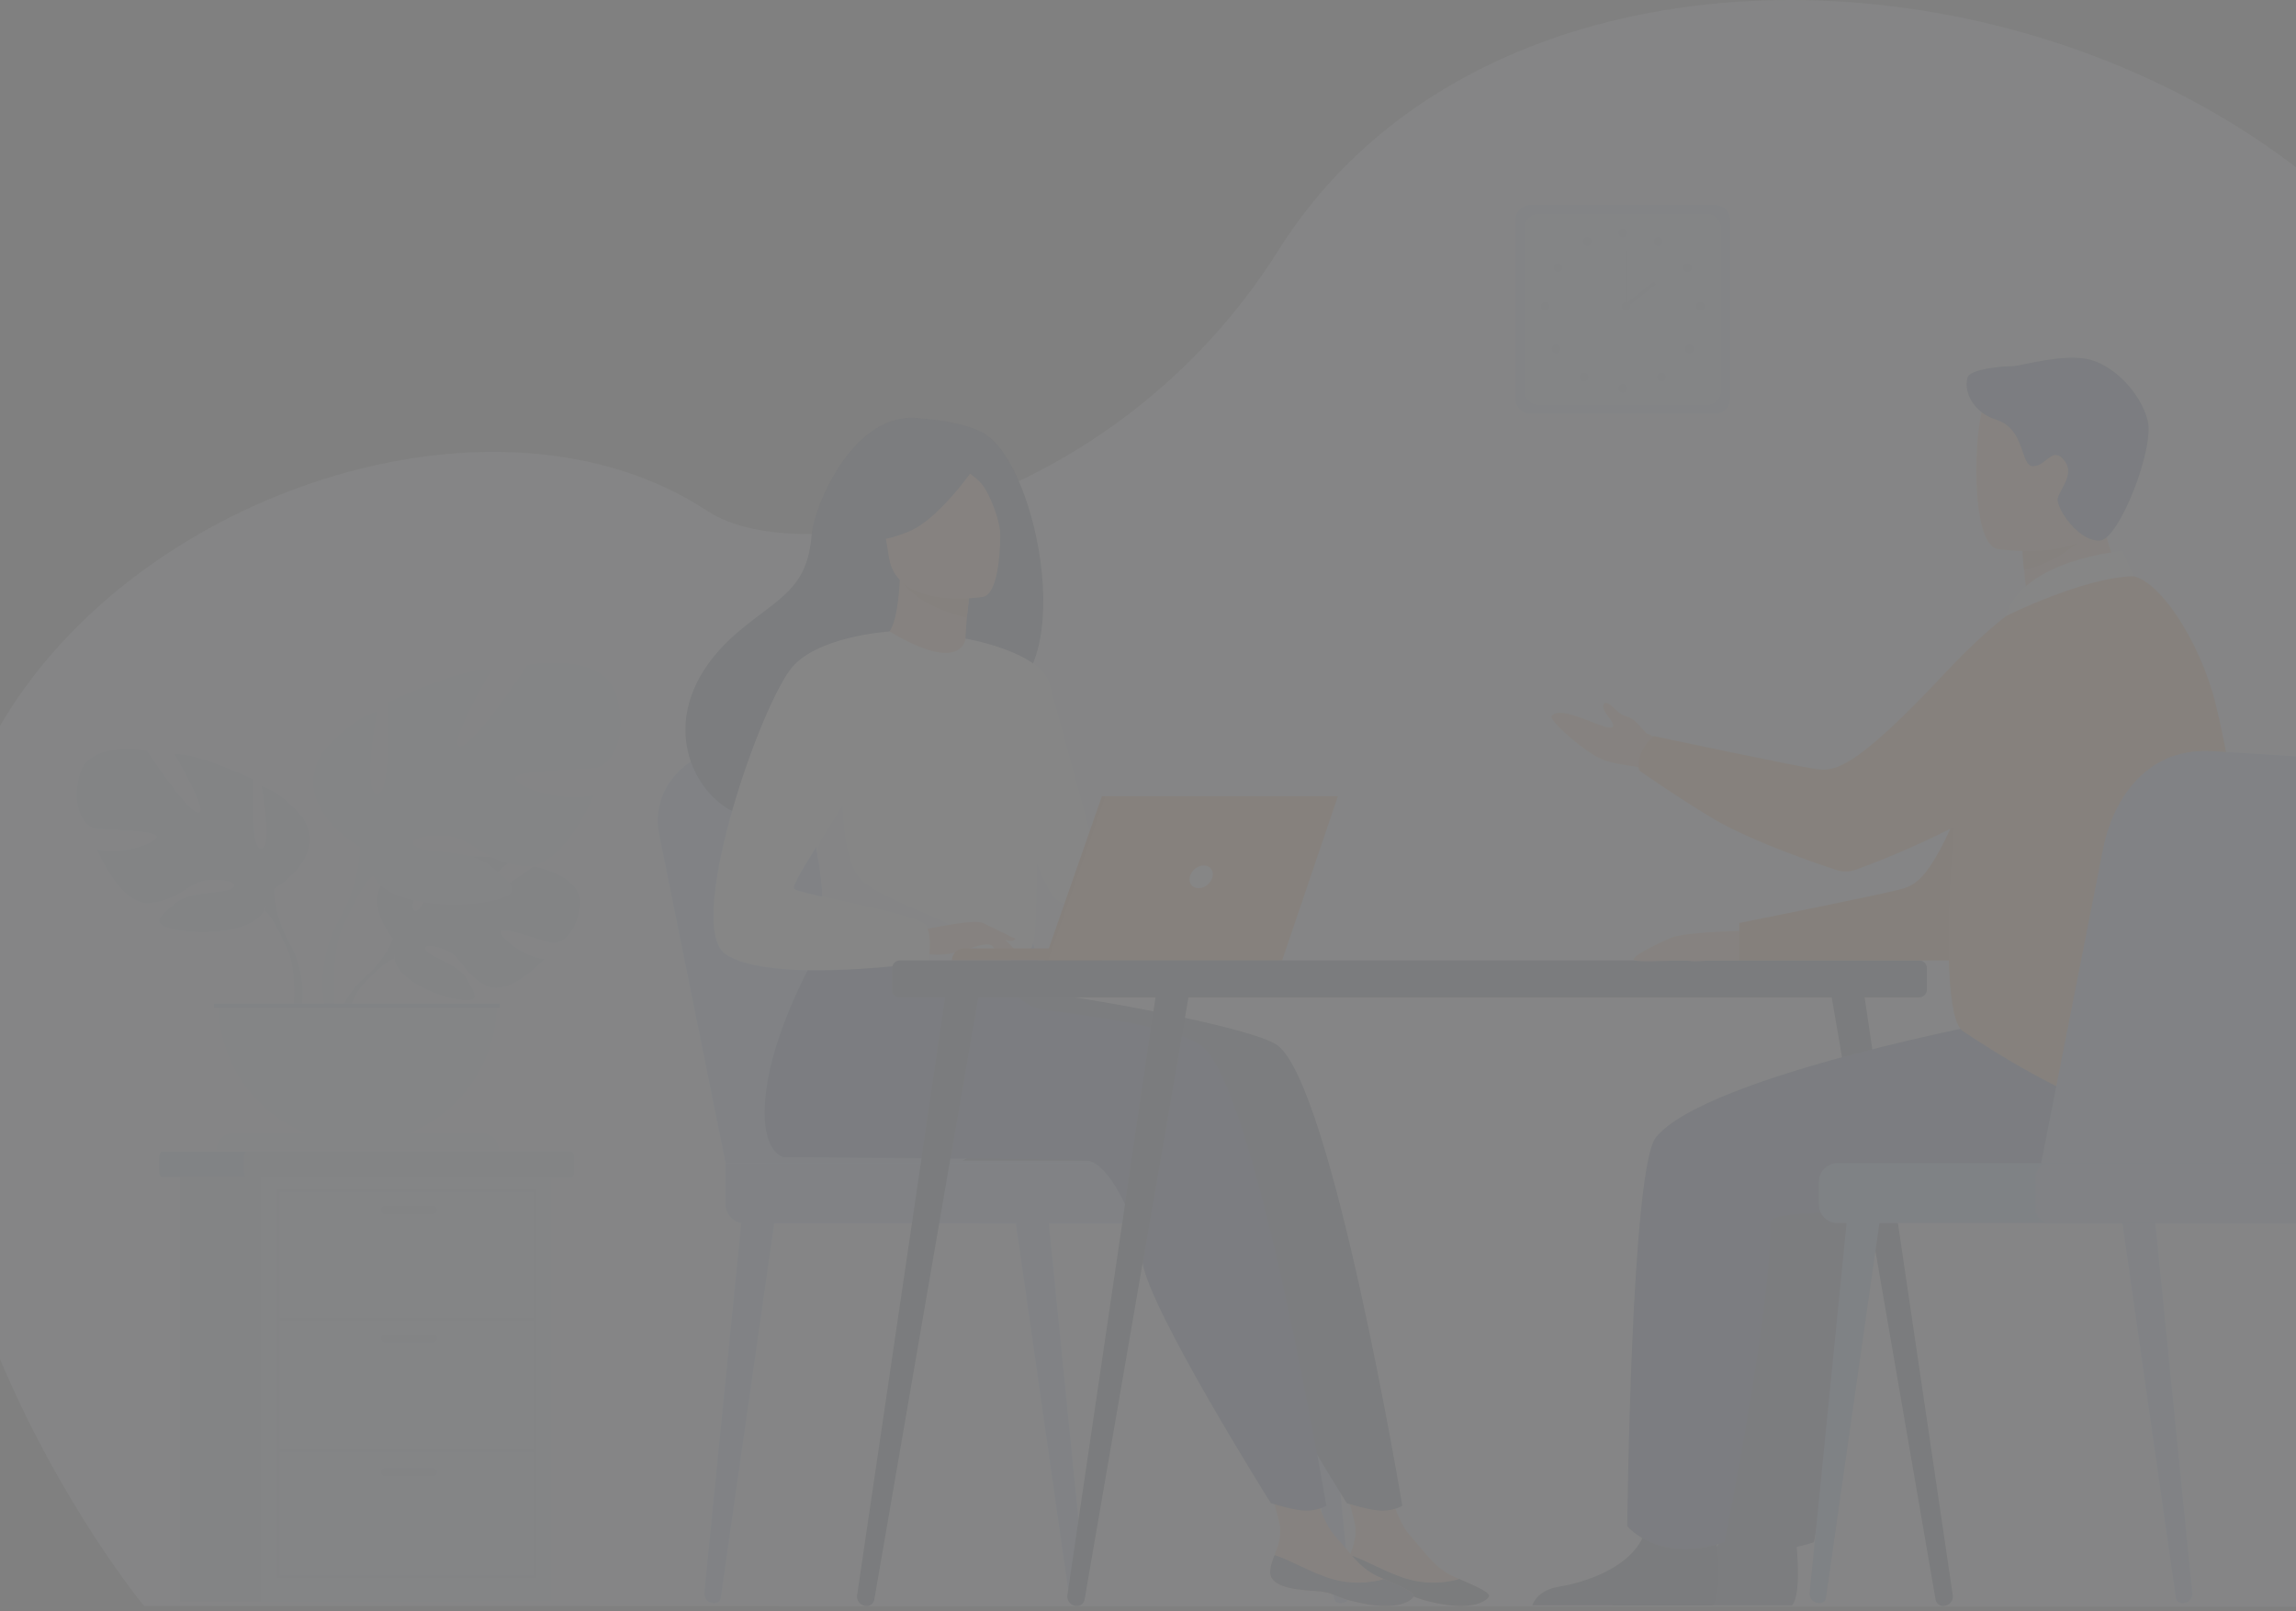 <svg width="945" height="663" viewBox="0 0 945 663" fill="none" xmlns="http://www.w3.org/2000/svg">
<rect x="0" y="0" width="945" height="663" fill="#808080" stroke="none"/>
<g opacity="0.05" clip-path="url(#clip0_577_13471)">
<path d="M59.287 660.974C59.287 660.974 -78.972 494.071 -11.403 322.248C32.645 210.248 197.858 148.877 291.095 210.248C330.805 236.387 458.211 211.129 526.236 102.914C658.427 -107.373 1119.78 20.336 1035.79 343.201C995.139 499.443 1159.49 505.124 1075.75 661.304L59.287 660.974Z" fill="#EBF3FA"/>
<path d="M161.63 386.284C161.63 386.284 147.686 369.982 160.771 359.625C160.771 359.625 170.328 353.829 178.122 354.299C178.122 354.299 167.081 372.854 170.653 374.699C174.225 376.545 181.469 353.133 181.469 353.133C181.469 353.133 203.219 351.019 210.215 354.389C210.215 354.389 191.622 369.636 195.54 370.542C199.457 371.449 219.539 356.486 219.539 356.486C219.539 356.486 239.78 359.938 238.699 372.314C237.618 384.689 230.646 388.508 227.579 388.183C224.513 387.853 206.581 380.994 206.191 383.511C205.8 386.028 216.595 394.255 224.155 394.638C224.155 394.638 209.882 410.412 200.399 405.86C190.915 401.308 190.105 394.094 184.194 391.388C178.283 388.681 173.235 388.689 175.676 391.45C178.118 394.21 188.819 396.892 192.198 402.886C195.577 408.88 198.611 412.921 188.798 411.442C178.986 409.963 163.036 402.766 162.333 394.527C161.63 386.284 161.63 386.284 161.63 386.284Z" fill="#C8DBF4"/>
<path d="M228.746 372.652C228.746 372.652 173.769 370.531 161.625 386.284C161.625 386.284 158.941 394.342 150.678 401.683L149.392 405.202C149.392 405.202 158.92 395.133 162.328 394.528C162.328 394.528 156.997 375.004 228.746 372.652Z" fill="#C8DBF4"/>
<path d="M150.683 401.683C150.683 401.683 138.881 410.429 138.062 426.055L140.204 426.249C140.204 426.249 143.974 410.092 150.785 403.772C157.597 397.453 150.683 401.683 150.683 401.683Z" fill="#C8DBF4"/>
<path d="M112.875 365.785C112.875 365.785 135.057 353.335 124.706 336.445C124.706 336.445 116.427 326.071 107.552 323.406C107.552 323.406 112.283 348.598 107.552 349.191C102.82 349.784 104.3 320.737 104.3 320.737C104.3 320.737 80.934 309.473 71.767 310.363C71.767 310.363 86.258 334.962 81.526 334.368C76.795 333.775 60.528 308.88 60.528 308.88C60.528 308.88 36.575 304.435 32.727 318.66C28.883 332.885 35.095 340 38.642 340.89C42.19 341.78 64.964 341.483 64.372 344.445C63.78 347.407 48.401 352.153 39.826 349.483C39.826 349.483 49.289 372.895 61.712 371.713C74.135 370.527 77.979 362.823 85.666 362.23C93.357 361.636 98.972 363.713 95.129 365.785C91.285 367.861 78.27 366.465 72.059 371.758C65.848 377.048 60.82 380.311 72.355 382.68C83.89 385.052 104.592 383.569 108.732 374.679C112.875 365.785 112.875 365.785 112.875 365.785Z" fill="#C8DBF4"/>
<path d="M43.674 323.105C43.674 323.105 105.78 343.259 112.879 365.785C112.879 365.785 112.583 375.862 118.795 387.421V391.867C118.795 391.867 112.287 376.752 108.74 374.675C108.735 374.675 122.634 355.115 43.674 323.105Z" fill="#C8DBF4"/>
<path d="M118.79 387.422C118.79 387.422 128.369 401.998 122.909 419.741L120.447 419.078C120.447 419.078 122.84 399.534 117.828 389.705C112.813 379.875 118.79 387.422 118.79 387.422Z" fill="#C8DBF4"/>
<path d="M148.167 348.618C148.167 348.618 118.927 332.21 132.575 309.939C132.575 309.939 143.489 296.266 155.184 292.747C155.184 292.747 148.948 325.956 155.184 326.739C161.42 327.521 159.472 289.233 159.472 289.233C159.472 289.233 190.27 274.386 202.355 275.56C202.355 275.56 183.253 307.986 189.489 307.207C195.725 306.425 217.167 273.608 217.167 273.608C217.167 273.608 248.746 267.745 253.81 286.502C258.875 305.259 250.69 314.631 246.012 315.805C241.334 316.975 211.317 316.588 212.094 320.493C212.875 324.399 233.145 330.652 244.45 327.134C244.45 327.134 231.974 357.999 215.6 356.437C199.227 354.876 194.158 344.717 184.021 343.934C173.884 343.151 166.476 345.887 171.545 348.622C176.614 351.358 193.768 349.52 201.953 356.495C210.137 363.469 216.768 367.766 201.562 370.893C186.356 374.02 159.069 372.063 153.61 360.343C148.167 348.618 148.167 348.618 148.167 348.618Z" fill="#D4E4F8"/>
<path d="M239.39 292.355C239.39 292.355 157.523 318.923 148.167 348.613C148.167 348.613 148.558 361.895 140.369 377.134V382.996C140.369 382.996 148.944 363.069 153.622 360.338C153.622 360.338 135.301 334.553 239.39 292.355Z" fill="#D4E4F8"/>
<path d="M140.369 377.139C140.369 377.139 127.745 396.353 134.943 419.74L138.19 418.867C138.19 418.867 135.037 393.106 141.643 380.15C148.245 367.19 140.369 377.139 140.369 377.139Z" fill="#D4E4F8"/>
<path d="M147.18 470.458C178.813 470.458 204.452 444.759 204.452 413.059H89.904C89.904 444.759 115.547 470.458 147.18 470.458Z" fill="#D4E4F8"/>
<path d="M205.245 473.379H89.115C89.115 469.469 92.281 466.297 96.182 466.297H198.179C202.08 466.297 205.245 469.469 205.245 473.379Z" fill="#D4E4F8"/>
<path d="M205.755 413.059H88.022V414.818H205.755V413.059Z" fill="#9FC1F4"/>
<path d="M442.713 659.784L442.996 659.78C445.311 659.739 447.099 657.84 446.881 655.66L431.441 501.145L417.97 502.347L440.139 657.695C440.312 658.907 441.418 659.805 442.713 659.784Z" fill="#8CB4F4"/>
<path d="M294.054 659.784L293.77 659.78C291.456 659.739 289.667 657.84 289.885 655.66L305.325 501.145L318.796 502.347L296.627 657.695C296.458 658.907 295.348 659.805 294.054 659.784Z" fill="#8CB4F4"/>
<path d="M551.629 659.784L551.912 659.78C554.227 659.739 556.015 657.84 555.797 655.66L540.357 501.145L526.886 502.347L549.055 657.695C549.228 658.907 550.334 659.805 551.629 659.784Z" fill="#8CB4F4"/>
<path d="M298.654 478.668L271.247 343.045C267.728 324.683 282.914 307.892 302.625 308.345L355.478 309.556C373.709 309.972 389.56 322.203 394.629 339.757L434.721 478.668H298.654Z" fill="#8CB4F4"/>
<path d="M315.233 478.668L287.826 343.045C284.308 324.683 299.493 307.892 319.204 308.345L372.057 309.556C390.288 309.972 406.139 322.203 411.208 339.757L451.3 478.668H315.233Z" fill="#8CB4F4"/>
<path d="M306.292 503.402H515.392C519.593 503.402 523.03 499.958 523.03 495.748V486.322C523.03 482.112 519.593 478.668 515.392 478.668H298.654V495.748C298.654 499.958 302.091 503.402 306.292 503.402Z" fill="#8CB4F4"/>
<path d="M404.417 503.403H537.713C541.096 503.403 543.867 500.626 543.867 497.235V484.831C543.867 481.441 541.096 478.664 537.713 478.664H404.417C401.033 478.664 398.263 481.441 398.263 484.831V497.235C398.263 500.63 401.029 503.403 404.417 503.403Z" fill="#8CB4F4"/>
<path d="M236.265 476.9V481.527C236.265 483.146 235.743 484.468 235.102 484.468H66.617C65.979 484.468 65.453 483.146 65.453 481.527V476.9C65.453 475.281 65.975 473.959 66.617 473.959H235.102C235.739 473.959 236.265 475.286 236.265 476.9Z" fill="#9ABFE2"/>
<path d="M236.265 476.9V481.527C236.265 483.146 235.784 484.468 235.2 484.468H101.439C100.851 484.468 100.374 483.146 100.374 481.527V476.9C100.374 475.281 100.855 473.959 101.439 473.959H235.196C235.784 473.959 236.265 475.286 236.265 476.9Z" fill="#BAD4F4"/>
<path d="M193.62 484.473H74.008V659.191H193.62V484.473Z" fill="#C8DBF4"/>
<path d="M227.139 484.473H107.527V659.191H227.139V484.473Z" fill="#DFEBFD"/>
<path d="M220.714 649.541H113.957V489.406H220.714V649.541ZM115.108 648.388H219.559V490.564H115.108V648.388Z" fill="#B7D3F3"/>
<path d="M220.139 542.381H114.532V543.534H220.139V542.381Z" fill="#B7D3F3"/>
<path d="M220.14 596.387H114.533V597.54H220.14V596.387Z" fill="#B7D3F3"/>
<path d="M178.155 499.734H158.559C157.609 499.734 156.828 498.956 156.828 498C156.828 497.048 157.605 496.266 158.559 496.266H178.155C179.105 496.266 179.886 497.044 179.886 498C179.886 498.956 179.109 499.734 178.155 499.734Z" fill="#B7D3F3"/>
<path d="M178.155 552.547H158.559C157.609 552.547 156.828 551.768 156.828 550.813C156.828 549.861 157.605 549.078 158.559 549.078H178.155C179.105 549.078 179.886 549.857 179.886 550.813C179.886 551.764 179.109 552.547 178.155 552.547Z" fill="#B7D3F3"/>
<path d="M178.155 607.598H158.559C157.609 607.598 156.828 606.819 156.828 605.863C156.828 604.912 157.605 604.129 158.559 604.129H178.155C179.105 604.129 179.886 604.908 179.886 605.863C179.886 606.819 179.109 607.598 178.155 607.598Z" fill="#B7D3F3"/>
<path d="M705.829 170.327H630.014C626.532 170.327 623.688 167.472 623.688 163.987V90.653C623.688 87.163 626.536 84.312 630.014 84.312H705.829C709.311 84.312 712.156 87.167 712.156 90.653V163.987C712.156 167.472 709.311 170.327 705.829 170.327Z" fill="#C0D8FB"/>
<path d="M702.545 166.603H633.298C630.121 166.603 627.519 163.995 627.519 160.811V93.829C627.519 90.645 630.121 88.037 633.298 88.037H702.545C705.722 88.037 708.325 90.645 708.325 93.829V160.811C708.325 163.995 705.722 166.603 702.545 166.603Z" fill="#DFEBFD"/>
<path d="M667.919 97.722C668.932 97.722 669.753 96.899 669.753 95.884C669.753 94.87 668.932 94.047 667.919 94.047C666.907 94.047 666.086 94.87 666.086 95.884C666.086 96.899 666.907 97.722 667.919 97.722Z" fill="#B7D3F3"/>
<path d="M680.876 98.484C681.37 97.598 682.484 97.277 683.367 97.771C684.251 98.266 684.572 99.382 684.079 100.268C683.585 101.154 682.471 101.475 681.587 100.981C680.704 100.486 680.383 99.37 680.876 98.484Z" fill="#B7D3F3"/>
<path d="M693.546 108.57C694.397 108.022 695.531 108.265 696.078 109.118C696.625 109.971 696.382 111.108 695.531 111.656C694.68 112.204 693.546 111.96 692.999 111.108C692.448 110.259 692.695 109.122 693.546 108.57Z" fill="#B7D3F3"/>
<path d="M699.82 124.182C700.831 124.182 701.653 125.006 701.653 126.019C701.653 127.032 700.831 127.856 699.82 127.856C698.808 127.856 697.986 127.032 697.986 126.019C697.99 125.006 698.808 124.182 699.82 124.182Z" fill="#B7D3F3"/>
<path d="M696.616 142.301C697.332 143.018 697.332 144.18 696.616 144.897C695.901 145.613 694.742 145.613 694.027 144.897C693.311 144.18 693.311 143.018 694.027 142.301C694.742 141.584 695.901 141.584 696.616 142.301Z" fill="#B7D3F3"/>
<path d="M685.107 153.864C685.822 154.581 685.822 155.742 685.107 156.459C684.391 157.176 683.232 157.176 682.517 156.459C681.802 155.742 681.802 154.581 682.517 153.864C683.232 153.147 684.391 153.147 685.107 153.864Z" fill="#B7D3F3"/>
<path d="M666.086 159.826C666.086 158.812 666.908 157.988 667.919 157.988C668.931 157.988 669.753 158.812 669.753 159.826C669.753 160.839 668.931 161.663 667.919 161.663C666.908 161.663 666.086 160.839 666.086 159.826Z" fill="#B7D3F3"/>
<path d="M654.905 98.484C654.411 97.598 653.297 97.277 652.414 97.771C651.53 98.266 651.209 99.382 651.702 100.268C652.196 101.154 653.31 101.475 654.194 100.981C655.082 100.486 655.398 99.37 654.905 98.484Z" fill="#B7D3F3"/>
<path d="M642.239 108.568C641.388 108.02 640.254 108.263 639.707 109.116C639.16 109.969 639.403 111.106 640.254 111.654C641.105 112.202 642.239 111.959 642.786 111.106C643.333 110.257 643.086 109.12 642.239 108.568Z" fill="#B7D3F3"/>
<path d="M635.962 124.182C634.951 124.182 634.129 125.006 634.129 126.019C634.129 127.032 634.951 127.856 635.962 127.856C636.974 127.856 637.796 127.032 637.796 126.019C637.796 125.006 636.974 124.182 635.962 124.182Z" fill="#B7D3F3"/>
<path d="M639.164 142.299C638.449 143.016 638.449 144.178 639.164 144.895C639.88 145.612 641.039 145.612 641.754 144.895C642.469 144.178 642.469 143.016 641.754 142.299C641.043 141.583 639.88 141.583 639.164 142.299Z" fill="#B7D3F3"/>
<path d="M651.97 156.999C652.983 156.999 653.804 156.176 653.804 155.162C653.804 154.147 652.983 153.324 651.97 153.324C650.958 153.324 650.137 154.147 650.137 155.162C650.137 156.176 650.958 156.999 651.97 156.999Z" fill="#B7D3F3"/>
<path d="M667.426 126.021C667.426 125.008 668.248 124.184 669.259 124.184C670.27 124.184 671.093 125.008 671.093 126.021C671.093 127.034 670.27 127.858 669.259 127.858C668.248 127.858 667.426 127.034 667.426 126.021Z" fill="#B7D3F3"/>
<path d="M669.51 103.074H669.009V126.021H669.51V103.074Z" fill="#B7D3F3"/>
<path d="M680.71 115.825L668.571 125.375L669.498 126.558L681.637 117.008L680.71 115.825Z" fill="#B7D3F3"/>
<path d="M480.812 450.286C469.499 470.015 455.271 477.632 455.271 477.632H396.08C396.08 477.632 489.44 435.232 480.812 450.286Z" fill="#233862"/>
<path d="M553.816 646.308C553.175 652.533 561.816 654.139 571.834 654.749C581.852 655.359 578.801 657.381 592.511 660.022C606.22 662.663 611.766 658.955 612.781 657.105C613.686 655.466 607.326 652.817 600.552 649.826C599.697 649.451 598.846 649.068 597.991 648.685C590.365 645.228 586.143 638.295 580.24 631.848C574.65 625.743 569.482 606.327 569.482 606.327L550.86 602.133C550.86 602.133 555.917 619.612 557.656 627.069C558.679 631.456 557.047 636.33 555.604 640.038C554.823 642.048 554.038 644.112 553.816 646.308Z" fill="#FFB27D"/>
<path d="M571.833 654.743C581.851 655.352 578.801 657.375 592.511 660.016C606.22 662.657 611.766 658.949 612.781 657.099C613.685 655.46 607.326 652.811 600.551 649.82L600.444 649.935C600.444 649.935 590.751 653.12 579.636 649.96C570.575 647.389 561.848 641.852 555.604 640.027C554.827 642.046 554.042 644.11 553.82 646.302C553.178 652.526 561.815 654.133 571.833 654.743Z" fill="#0F2549"/>
<path d="M525.599 430.073C515.577 423.021 449.286 410.452 415.458 406.814L378.066 374.285C378.066 374.285 346.241 421.525 345.986 457.667C345.867 474.52 353.611 476.193 353.615 476.197C353.615 476.197 473.482 477.087 478.736 477.631C487.336 478.521 498.681 499.992 501.514 519.548C504.35 539.104 554.333 618.642 554.333 618.642C554.333 618.642 564.758 621.987 569.576 621.707C574.76 621.402 577.161 619.664 577.161 619.664C577.161 619.664 548.2 445.975 525.599 430.073Z" fill="#233862"/>
<path d="M522.812 646.308C522.171 652.533 530.812 654.139 540.83 654.749C550.848 655.359 547.798 657.381 561.507 660.022C575.217 662.663 580.762 658.955 581.778 657.105C582.682 655.466 576.323 652.817 569.548 649.826C568.697 649.451 567.842 649.068 566.987 648.685C559.361 645.228 555.14 638.295 549.237 631.848C543.646 625.743 538.479 606.327 538.479 606.327L519.853 602.133C519.853 602.133 524.909 619.612 526.648 627.069C527.671 631.456 526.039 636.33 524.596 640.038C523.819 642.048 523.034 644.112 522.812 646.308Z" fill="#FFB27D"/>
<path d="M540.83 654.743C550.848 655.352 547.798 657.375 561.507 660.016C575.217 662.657 580.762 658.949 581.777 657.099C582.682 655.46 576.322 652.811 569.548 649.82L569.441 649.935C569.441 649.935 559.748 653.12 548.632 649.96C539.572 647.389 530.845 641.852 524.6 640.027C523.823 642.046 523.038 644.11 522.816 646.302C522.171 652.526 530.812 654.133 540.83 654.743Z" fill="#233862"/>
<path d="M494.32 430.073C485.614 423.948 459.428 419.198 430.525 415.671C422.534 414.695 415.973 408.874 414.02 401.046L346.788 374.285C346.788 374.285 314.962 421.525 314.707 457.667C314.588 474.52 322.333 476.193 322.337 476.197C322.337 476.197 442.204 477.087 447.457 477.631C456.057 478.521 467.403 499.992 470.235 519.548C473.072 539.104 523.055 618.642 523.055 618.642C523.055 618.642 533.48 621.987 538.298 621.707C543.481 621.402 545.882 619.664 545.882 619.664C545.882 619.664 516.922 445.975 494.32 430.073Z" fill="#2B478B"/>
<path d="M404.36 178.006C395.123 173.145 381.064 172.485 378.778 172.181C351.45 168.502 335.002 208.298 334.032 220.356C332.248 242.581 320.516 245.972 304.003 259.892C270.89 287.803 280.6 320.237 298.708 332.287C309.573 339.517 328.721 332.287 328.721 332.287C328.992 332.476 381.092 303.099 406.773 288.927C445.274 283.44 427.902 190.394 404.36 178.006Z" fill="#233862"/>
<path d="M398.658 275.232C398.777 275.294 386.514 280.884 377.66 277.951C369.331 275.203 361.998 262.638 362.113 262.618C365.726 262.095 369.401 258.519 370.429 237.344L372.028 237.747L398.941 244.565C398.941 244.565 397.877 253.11 397.437 261.188C397.071 267.973 397.145 274.429 398.658 275.232Z" fill="#FFB27D"/>
<path d="M398.945 244.567C398.945 244.567 398.945 246.326 397.938 254.273C382.716 250.425 376.007 245.366 371.271 239.578L398.945 244.567Z" fill="#ED975D"/>
<path d="M404.689 245.646C404.689 245.646 369.101 251.454 365.833 229.188C362.565 206.921 355.774 192.675 378.355 188.024C400.94 183.377 406.612 191.221 409.506 198.385C412.4 205.549 413.86 243.561 404.689 245.646Z" fill="#FFB27D"/>
<path d="M404.722 187.088C404.722 187.088 388.558 212.655 374.133 218.711C359.704 224.767 352.617 221.693 352.617 221.693C352.617 221.693 359.182 211.72 360.892 198.327C361.398 194.38 363.963 190.994 367.65 189.515C378.001 185.358 398.029 178.808 404.722 187.088Z" fill="#233862"/>
<path d="M390.522 189.561C390.522 189.561 399.994 194.426 403.895 198.991C407.66 203.391 412.01 215.338 411.697 220.701C411.697 220.701 416.371 194.995 406.637 186.158C396.319 176.79 390.522 189.561 390.522 189.561Z" fill="#233862"/>
<path d="M427.129 329.629C426.048 402.126 426.833 386.974 418.92 393.854C417.012 395.51 411.652 396.499 404.598 396.964C382.416 398.439 343.425 394.777 341.941 390.669C336.823 376.457 340.436 372.04 336.169 350.276C335.725 347.961 335.175 345.456 334.529 342.729C330.969 327.783 327.508 322.695 340.132 298.686C351.585 276.934 365.048 259.265 366.121 259.899C396.331 277.873 397.367 262.808 397.367 262.808C397.367 262.808 427.659 294.27 427.129 329.629Z" fill="white"/>
<path d="M397.363 262.809C397.363 262.809 428.285 268.061 431.935 281.475C435.585 294.888 457.068 373.743 457.068 373.743C457.068 373.743 441.267 376.589 433.966 369.273C426.665 361.956 408.561 301.393 408.561 301.393L397.363 262.809Z" fill="white"/>
<path d="M404.598 396.969C382.416 398.444 343.425 394.781 341.941 390.674C336.824 376.461 340.437 372.045 336.17 350.281L346.87 320.088C346.87 320.088 345.103 353.708 354.993 362.553C364.876 371.394 395.501 379.625 400.311 387.012C402.629 390.555 404.154 394.11 404.598 396.969Z" fill="#EBF3FF"/>
<path d="M379.186 382.827C379.186 382.827 401.071 377.945 404.598 379.889C408.13 381.834 416.758 388.924 417.839 391.391C418.921 393.859 409.98 389.521 407.069 388.738C405.186 388.232 400.229 389.958 397.775 390.777C387.448 394.23 381.118 392.454 381.118 392.454L379.186 382.827Z" fill="#FFB27D"/>
<path d="M366.117 259.9C366.117 259.9 335.146 261.713 324.972 275.934C310.654 295.947 282.248 381.245 298.527 392.619C316.861 405.431 381.964 395.972 381.964 395.972C381.964 395.972 384.13 385.826 381.117 380.915C378.104 376.004 329.116 368.074 326.855 365.808C324.594 363.543 355.116 321.625 355.116 314.828C355.116 308.03 366.117 259.9 366.117 259.9Z" fill="white"/>
<path d="M405.658 385.994C405.658 385.994 410.242 391.922 411.746 392.631C413.251 393.339 414.221 393.162 414.221 393.162L411.13 387.588L405.658 385.994Z" fill="#FFB27D"/>
<path d="M404.598 379.891L417.929 386.379C417.929 386.379 417.362 387.31 415.721 387.236C414.081 387.162 409.938 385.642 409.938 385.642L404.598 379.891Z" fill="#FFB27D"/>
<path d="M453.71 395.274H391.793C391.793 392.543 394.005 390.326 396.73 390.326H453.71V395.274Z" fill="#ED7D2B"/>
<path d="M453.529 327.695H549.257L526.294 395.274H429.949L453.529 327.695Z" fill="#ED7D2B"/>
<path d="M550.667 327.695L527.704 395.274H431.355L454.939 327.695H550.667Z" fill="#F99746"/>
<path d="M499.056 360.859C498.46 363.442 495.891 365.535 493.313 365.535C490.736 365.535 489.129 363.442 489.725 360.859C490.321 358.276 492.89 356.184 495.468 356.184C498.045 356.184 499.652 358.276 499.056 360.859Z" fill="white"/>
<path d="M370.392 410.475H789.895C791.659 410.475 793.089 409.041 793.089 407.274V398.474C793.089 396.707 791.659 395.273 789.895 395.273H370.392C368.629 395.273 367.198 396.707 367.198 398.474V407.274C367.198 409.041 368.629 410.475 370.392 410.475Z" fill="#182D4F"/>
<path d="M800.164 660.912L800.345 660.892C802.495 660.624 804.016 658.704 803.744 656.599L766.361 403.01L752.676 403.401L796.661 658.362C796.941 659.993 798.487 661.122 800.164 660.912Z" fill="#182D4F"/>
<path d="M356.341 660.912L356.16 660.892C354.011 660.624 352.49 658.704 352.761 656.599L390.144 403.01L403.829 403.401L359.844 658.362C359.568 659.993 358.023 661.122 356.341 660.912Z" fill="#182D4F"/>
<path d="M442.885 660.912L442.704 660.892C440.554 660.624 439.033 658.704 439.305 656.599L476.688 403.01L490.373 403.401L446.388 658.362C446.108 659.993 444.562 661.122 442.885 660.912Z" fill="#182D4F"/>
<path d="M663.43 660.706H737.609C741.177 656.343 739.862 640.244 739.323 634.983C739.212 633.924 739.134 633.306 739.134 633.306C739.134 633.306 713.803 613.001 710.322 628.548C710.215 629.034 710.087 629.512 709.947 629.982C705.565 644.524 685.899 651.132 674.545 652.974C667.166 654.181 664.437 658.024 663.43 660.706Z" fill="#233862"/>
<path d="M865.842 419.148C863.166 419.148 738.773 442.552 718.199 468.078C707.922 480.828 706.393 628.089 706.393 628.089C706.393 628.089 719.107 643.888 746.572 634.713C746.572 634.713 766.706 533.959 765.222 503.404C764.811 494.954 850.213 502.18 865.842 498.126C881.471 494.073 919.665 459.995 911.25 443.397C902.835 426.795 865.842 419.148 865.842 419.148Z" fill="#233862"/>
<path d="M718.732 383.088C718.732 383.088 693.64 383.426 687.708 385.976C681.776 388.526 669.736 394.376 672.959 395.274C676.182 396.172 691.552 394.903 694.873 395.414C698.195 395.925 702.289 395.274 704.324 395.274C706.359 395.274 715.847 395.274 715.847 395.274L718.732 383.088Z" fill="#FFB27D"/>
<path d="M689.398 322.743C689.398 322.743 680.844 316.617 672.536 315.427C667.796 314.747 663.192 313.902 660.409 312.918C652.743 310.211 637.405 296.39 638.568 294.771C642.289 289.576 660.195 300.571 663.32 299.389C666.444 298.206 657.314 291.702 660.487 289.411C662.148 288.216 666.029 294.206 669.198 294.808C673.49 295.623 676.844 301.696 678.139 302.013C680.655 302.631 691.672 310.841 691.672 310.841L689.398 322.743Z" fill="#FFB27D"/>
<path d="M853.452 251.201C853.452 251.201 834.353 257.133 815.534 309.066C796.714 360.998 789.57 363.804 782.729 365.839C775.889 367.878 715.847 379.858 715.847 379.858V395.269H808.36C808.36 395.269 843.051 362.197 853.452 339.934C863.852 317.676 853.452 251.201 853.452 251.201Z" fill="#ED7D2B"/>
<path d="M630.646 660.706H704.826C708.394 656.343 707.079 640.244 706.54 634.983C706.429 633.924 706.351 633.306 706.351 633.306C706.351 633.306 681.02 613.001 677.538 628.548C677.431 629.034 677.304 629.512 677.164 629.982C672.782 644.524 653.116 651.132 641.762 652.974C634.383 654.181 631.654 658.024 630.646 660.706Z" fill="#1B3051"/>
<path d="M829.19 419.148C826.51 419.148 702.121 442.552 681.546 468.078C671.269 480.828 669.74 628.089 669.74 628.089C669.74 628.089 682.459 643.888 709.919 634.713C709.919 634.713 730.054 533.959 728.57 503.404C728.159 494.954 813.561 502.18 829.19 498.126C844.819 494.073 883.013 459.995 874.598 443.397C866.179 426.795 829.19 419.148 829.19 419.148Z" fill="#2B478B"/>
<path d="M836.972 267.659C845.921 266.917 855.302 264.528 863.413 261.891C873.55 258.596 881.718 253.776 876.456 244.494C871.606 235.937 863.75 216.822 864.28 200.986L845.42 216.221L832.607 226.565C832.607 226.565 832.66 232.666 834.062 243.357C834.317 245.306 834.617 247.411 834.97 249.656C835.254 251.473 834.424 253.285 832.866 254.253C832.767 254.315 832.672 254.373 832.578 254.435C826.202 258.443 829.478 268.281 836.972 267.659Z" fill="#FFB27D"/>
<path d="M832.607 224.048C832.607 224.048 831.953 226.265 833.079 234.442C844.503 232.576 855.179 223.443 855.179 223.443C849.362 221.844 847.249 215.545 842.916 216.134L832.607 224.048Z" fill="#ED975D"/>
<path d="M822.037 225.914C822.037 225.914 865.973 233.231 870.1 205.736C874.224 178.246 882.675 160.675 854.796 154.842C826.916 149.008 819.879 158.677 816.278 167.518C812.672 176.355 810.716 223.302 822.037 225.914Z" fill="#FFB27D"/>
<path d="M809.815 155.349C807.928 161.97 812.976 170.032 821.453 172.689C834.036 176.627 831.253 192.097 836.918 191.886C842.578 191.676 844.864 182.996 849.92 189.93C854.232 195.845 846.332 202.857 846.874 206.103C847.807 211.673 856.514 223.068 864.357 222.495C872.201 221.923 886.88 184.562 883.945 173.002C881.01 161.442 869.266 149.252 858.15 147.571C847.034 145.891 831.598 150.698 828.034 150.698C824.47 150.698 810.835 151.773 809.815 155.349Z" fill="#2B478B"/>
<path d="M911.838 289.359C905.487 263.743 887.934 236.866 876.066 236.887C855.841 236.924 826.769 242.275 815.033 271.294C806.388 292.667 794.857 415.61 807.888 424.351C837.679 444.34 906.736 485.141 919.003 443.533C930.246 405.405 922.859 333.818 911.838 289.359Z" fill="#F99746"/>
<path d="M862.718 263.866C856.95 248.825 838.341 243.626 825.651 253.521C818.786 258.873 810.383 266.494 800.23 277.329C762.488 317.607 754.818 317.355 747.731 316.523C740.644 315.691 680.758 302.953 680.758 302.953C680.758 302.953 677.691 305.219 675.886 308.885C673.477 313.779 674.69 317.116 674.69 317.116C672.343 315.596 695.918 331.881 707.65 338.374C723.148 346.947 746.497 354.988 755.796 358.041C758.431 358.906 761.276 358.865 763.886 357.922C777.69 352.937 824.044 334.765 861.781 303.241C871.721 294.932 868.066 277.811 862.718 263.866Z" fill="#F99746"/>
<path d="M878.1 237.133L873.521 226.797C873.521 226.797 832.536 230.146 825.646 253.521C825.651 253.521 857.419 237.636 878.1 237.133Z" fill="white"/>
<path d="M898.141 659.784L898.425 659.78C900.739 659.739 902.527 657.84 902.309 655.66L886.873 501.145L873.402 502.347L895.572 657.695C895.74 658.907 896.846 659.805 898.141 659.784Z" fill="#8CB4F4"/>
<path d="M748.96 659.784L748.676 659.78C746.362 659.739 744.574 657.84 744.791 655.66L760.232 501.145L773.703 502.347L751.533 657.695C751.36 658.907 750.255 659.805 748.96 659.784Z" fill="#73A2E5"/>
<path d="M973.241 479.253L987.892 350.201C989.811 331.605 983.604 313.392 956.822 311.983L909.708 309.108C881.784 307.954 869.18 331.243 865.645 349.171L837.675 491.031L973.241 479.253Z" fill="#8CB4F4"/>
<path d="M965.369 503.402H756.269C752.067 503.402 748.631 499.958 748.631 495.748V486.322C748.631 482.112 752.067 478.668 756.269 478.668H973.006V495.748C973.006 499.958 969.57 503.402 965.369 503.402Z" fill="#73A2E5"/>
<path d="M967.075 503.402H843.612C840.348 503.402 837.68 500.729 837.68 497.458V484.613C837.68 481.342 840.348 478.668 843.612 478.668H973.007V497.458C973.007 500.729 970.339 503.402 967.075 503.402Z" fill="#8CB4F4"/>
</g>
<defs>
<clipPath id="clip0_577_13471">
<rect width="945" height="663" fill="white"/>
</clipPath>
</defs>
</svg>
